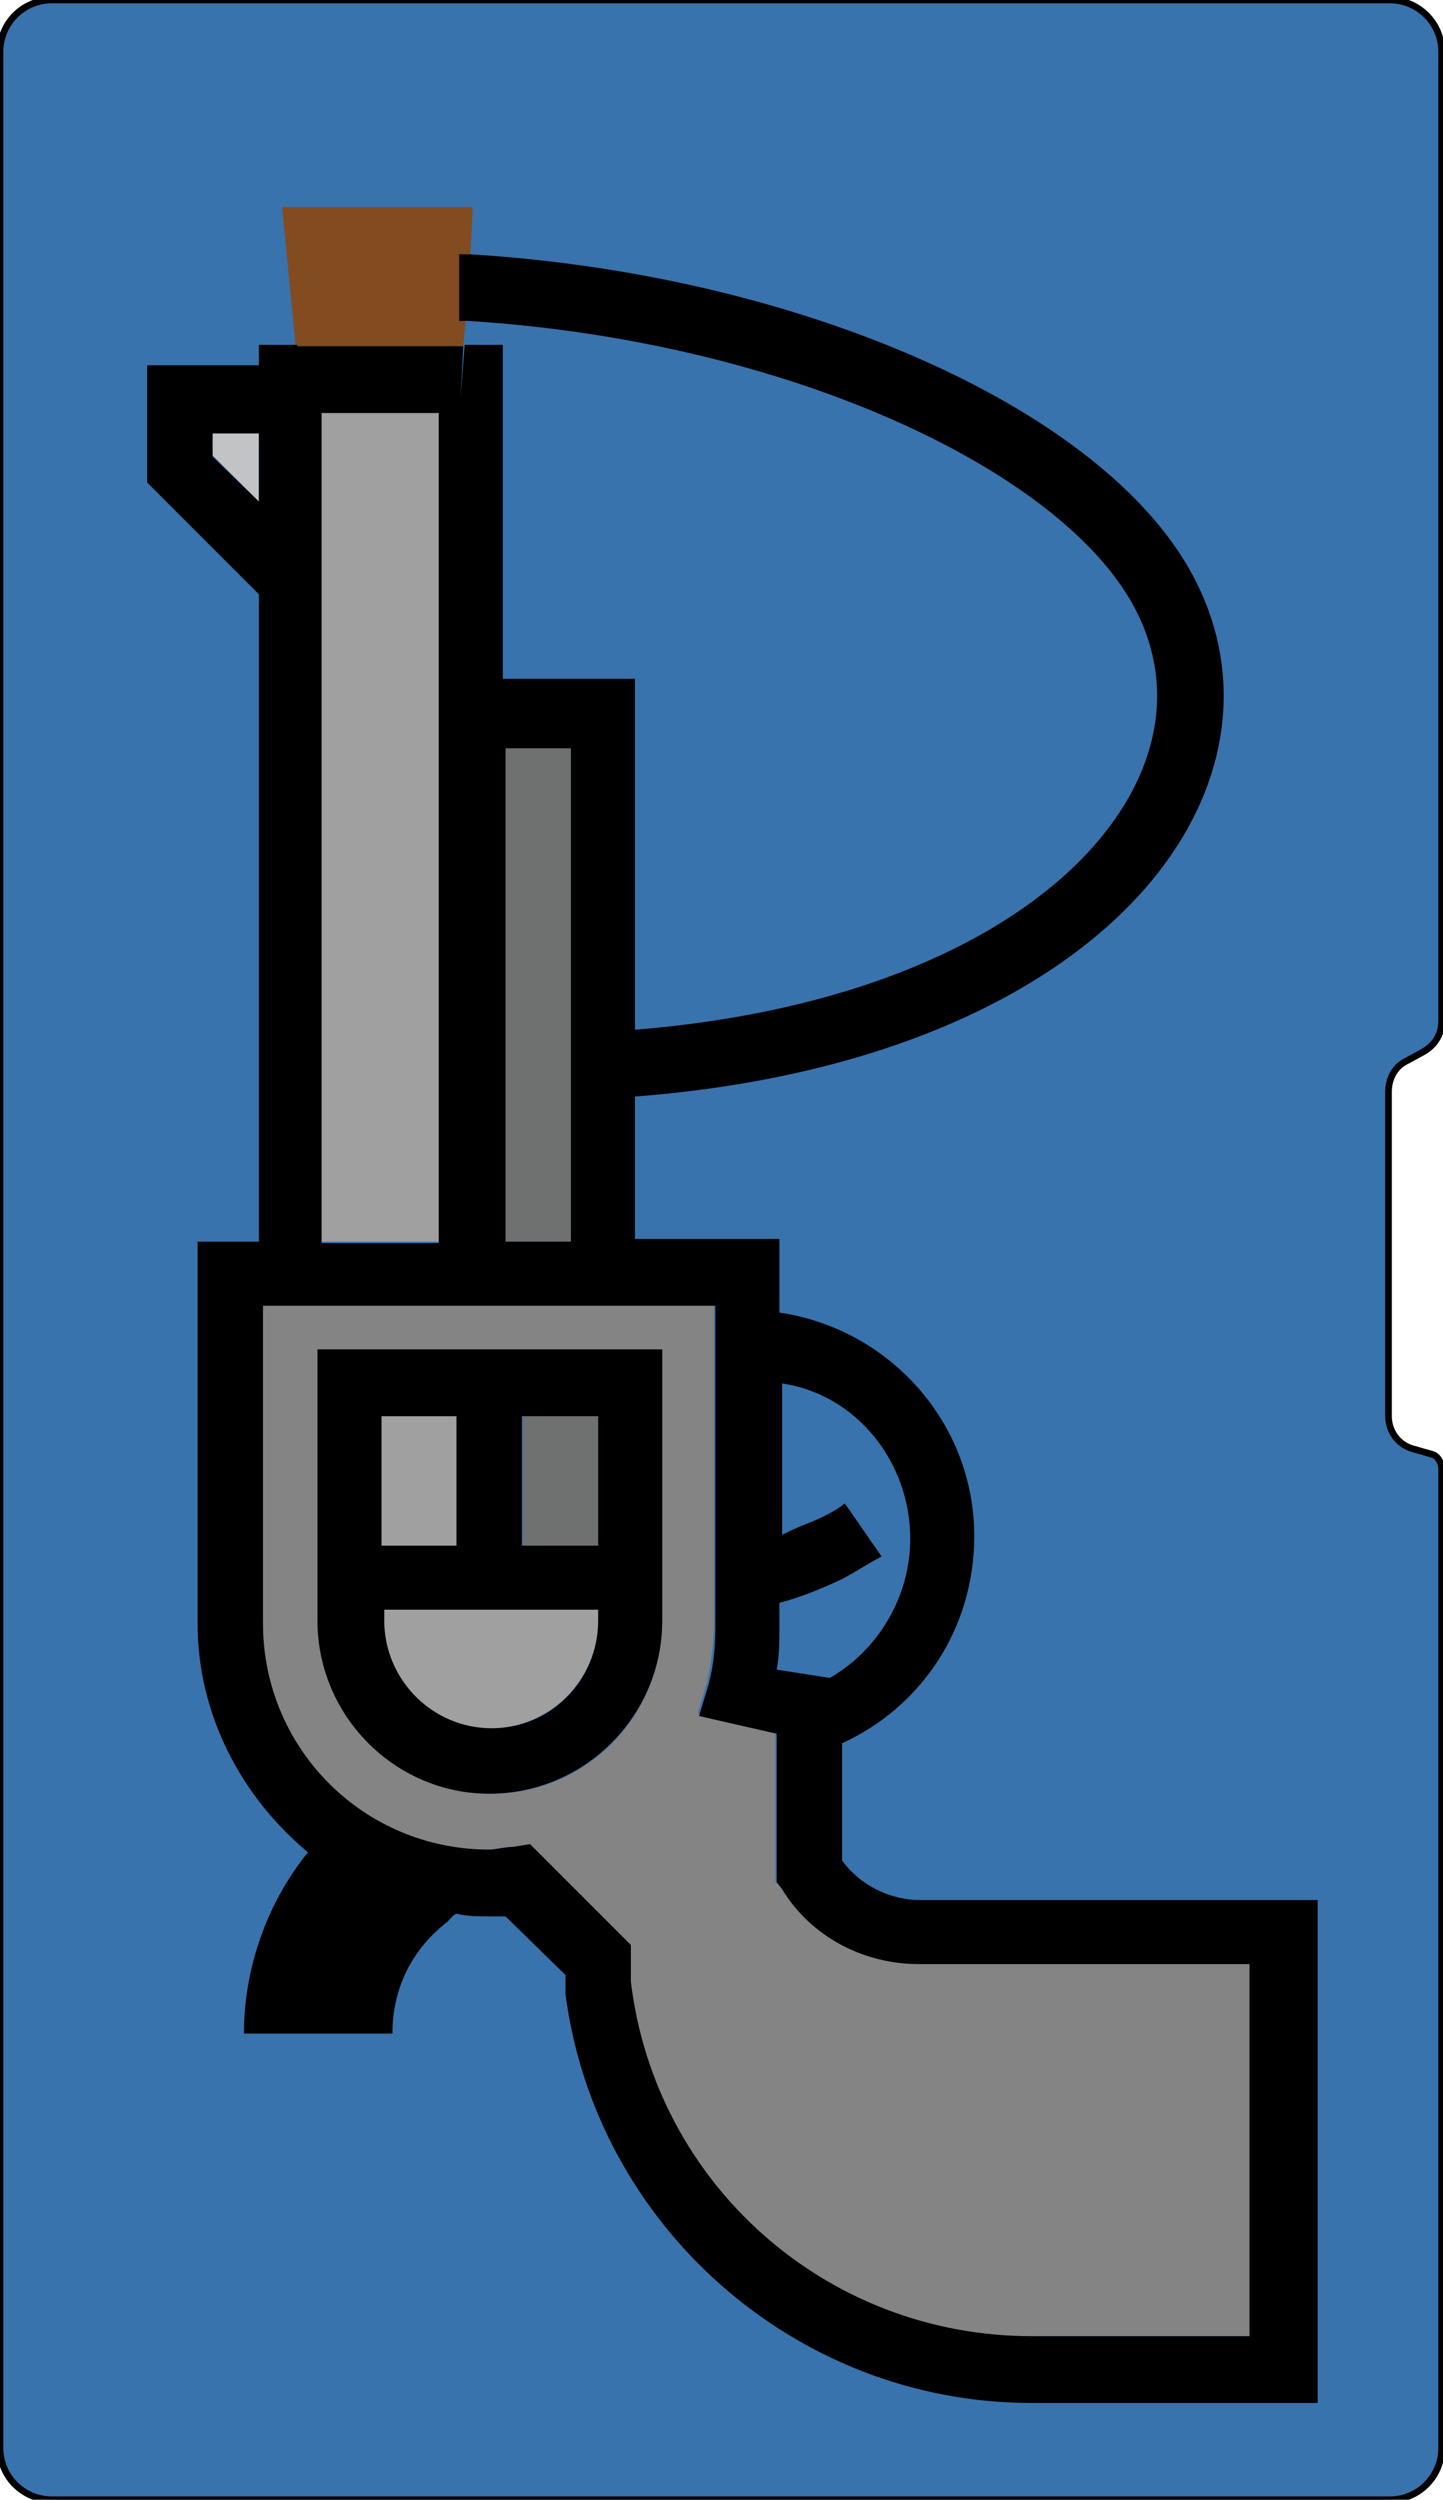<?xml version="1.0" encoding="utf-8"?>
<!-- Generator: Adobe Illustrator 21.0.0, SVG Export Plug-In . SVG Version: 6.00 Build 0)  -->
<svg version="1.1" id="Calque_1" xmlns="http://www.w3.org/2000/svg" xmlns:xlink="http://www.w3.org/1999/xlink" x="0px" y="0px"
	 viewBox="0 0 105.9 183.4" style="enable-background:new 0 0 105.9 183.4;" xml:space="preserve">
<style type="text/css">
	.st0{fill:#3873AD;}
	.st1{fill:none;stroke:#000000;stroke-width:0.489;stroke-miterlimit:10;}
	.st2{fill:#848484;}
	.st3{fill:#C2C3C4;}
	.st4{fill:#6F7070;}
	.st5{fill:#A0A0A0;}
	.st6{fill:#824C20;}
	.st7{fill:none;stroke:#000000;stroke-width:4.886;stroke-miterlimit:10;}
</style>
<g>
	<path class="st0" d="M105.8,107.8v71.8c0,2.1-1.7,3.8-3.8,3.8H3.8c-2.1,0-3.8-1.7-3.8-3.8V3.8C0,1.7,1.7,0,3.8,0H102
		c2.1,0,3.8,1.7,3.8,3.8v71.1c0,1-0.5,1.8-1.4,2.3l-1.1,0.6c-0.9,0.4-1.4,1.3-1.4,2.3v23.8c0,1.1,0.7,2.1,1.8,2.4l1.4,0.4
		C105.5,106.8,105.8,107.3,105.8,107.8L105.8,107.8z"/>
	<path class="st1" d="M105.8,107.8v71.8c0,2.1-1.7,3.8-3.8,3.8H3.8c-2.1,0-3.8-1.7-3.8-3.8V3.8C0,1.7,1.7,0,3.8,0H102
		c2.1,0,3.8,1.7,3.8,3.8v71.1c0,1-0.5,1.8-1.4,2.3l-1.1,0.6c-0.9,0.4-1.4,1.3-1.4,2.3v23.8c0,1.1,0.7,2.1,1.8,2.4l1.4,0.4
		C105.5,106.8,105.8,107.3,105.8,107.8L105.8,107.8z"/>
	<path class="st2" d="M91.7,144.1v27.3H75.6c-14.9,0-27.5-11.1-29.4-26v-2.7l-7.4-7.4l-1.2,0.2c-0.7,0-1.3,0.2-1.8,0.2
		c-9.2,0-16.6-7.4-16.6-16.6V95.7h12.9H37h9.7h5.7V119c0,1.5-0.2,2.9-0.5,4.4l-0.7,2.3l5.7,1.3V138l0.4,0.5c2.2,3.5,6,5.5,10,5.5
		L91.7,144.1L91.7,144.1z M48.6,118.9V99H23.3v19.9c0,7,5.7,12.7,12.6,12.7C42.9,131.7,48.6,126,48.6,118.9z"/>
	<polygon class="st3" points="19,36.8 15.6,33.4 15.6,31.7 19,31.7 	"/>
	<rect x="37.1" y="54.9" class="st4" width="4.8" height="36.2"/>
	<polygon class="st5" points="23.6,48.5 23.6,30.3 32.2,30.3 32.2,50 32.2,91.1 23.6,91.1 	"/>
	<rect x="28" y="103.9" class="st5" width="5.5" height="9.6"/>
	<rect x="38.4" y="103.9" class="st4" width="5.5" height="9.6"/>
	<path class="st5" d="M43.9,118.1v0.8c0,4.3-3.5,7.9-7.9,7.9s-7.9-3.5-7.9-7.9v-0.8H43.9z"/>
	<path d="M48.6,99v19.9c0,7-5.7,12.7-12.7,12.7c-6.9,0-12.6-5.7-12.6-12.7V99H48.6z M43.9,118.9v-0.8H28.2v0.8
		c0,4.3,3.5,7.9,7.9,7.9C40.4,126.8,43.9,123.3,43.9,118.9z M43.9,113.4v-9.5h-5.6v9.5H43.9z M33.5,113.4v-9.5H28v9.5H33.5z"/>
	<polygon class="st6" points="34.7,15.2 34.4,21.1 34,25.4 21.7,25.4 20.7,15.2 	"/>
	<polygon points="33.8,29.3 22.2,29.3 21.7,25.4 34,25.4 	"/>
	<path d="M23.6,30.3v18.3v42.6h8.6V50.1V30.3L23.6,30.3L23.6,30.3z M41.9,91.1V54.9h-4.8v36.2H41.9z M46.6,78v12.9h10.6v5.4
		c8.1,1.2,14.3,8.1,14.3,16.4c0,6.9-4,12.6-9.7,15.2v8.6c1.3,1.8,3.5,2.9,5.7,2.9h29.2v36.9h-21c-17.4,0-32-13.1-34.2-30v-0.4v-1
		l-4.4-4.3h-1.3c-0.7,0-1.5,0-2.3-0.2c-0.4,0.2-0.5,0.5-0.8,0.7c-2.5,2-3.9,4.8-3.9,8.1H17.9c0-4.8,1.7-9.6,4.7-13.3
		c-4.8-4-8.1-10-8.1-16.8v-28H19V43.6l-8.2-8.2v-8.6H19v-1.5h2.8l0.4,3.9h11.6l0.3-3.9h2.8v24.5h9.7L46.6,78L46.6,78z M91.7,171.4
		v-27.3H67.4c-4,0-7.9-2-10-5.5l-0.4-0.5v-10.9l-5.7-1.3l0.7-2.3c0.4-1.5,0.5-2.9,0.5-4.4V95.8h-5.7h-9.7h-4.8H19.3v23.3
		c0,9.2,7.4,16.6,16.6,16.6c0.5,0,1.2-0.2,1.8-0.2l1.2-0.2l7.4,7.4v2.7c1.8,14.9,14.4,26,29.4,26L91.7,171.4L91.7,171.4z
		 M60.9,123.1c3.5-2,5.9-5.9,5.9-10.2c0-5.7-4-10.6-9.4-11.4v11.1c0.8-0.4,1.5-0.7,2.3-1c0.9-0.4,1.7-0.8,2.3-1.3l2.7,3.9
		c-1,0.5-2,1.2-3,1.7c-1.5,0.7-3,1.3-4.5,1.7v1.7c0,1,0,2.2-0.2,3.2L60.9,123.1L60.9,123.1z M19,36.8v-5h-3.4v1.7L19,36.8z"/>
	<path class="st7" d="M33.7,21.1c0.2,0,0.4,0,0.7,0c22.9,1.4,43.5,10.4,50.3,21.1c9,14.2-5.1,33.2-38.1,35.8
		c-1.2,0.1-2.4,0.2-3.6,0.2"/>
</g>
</svg>
